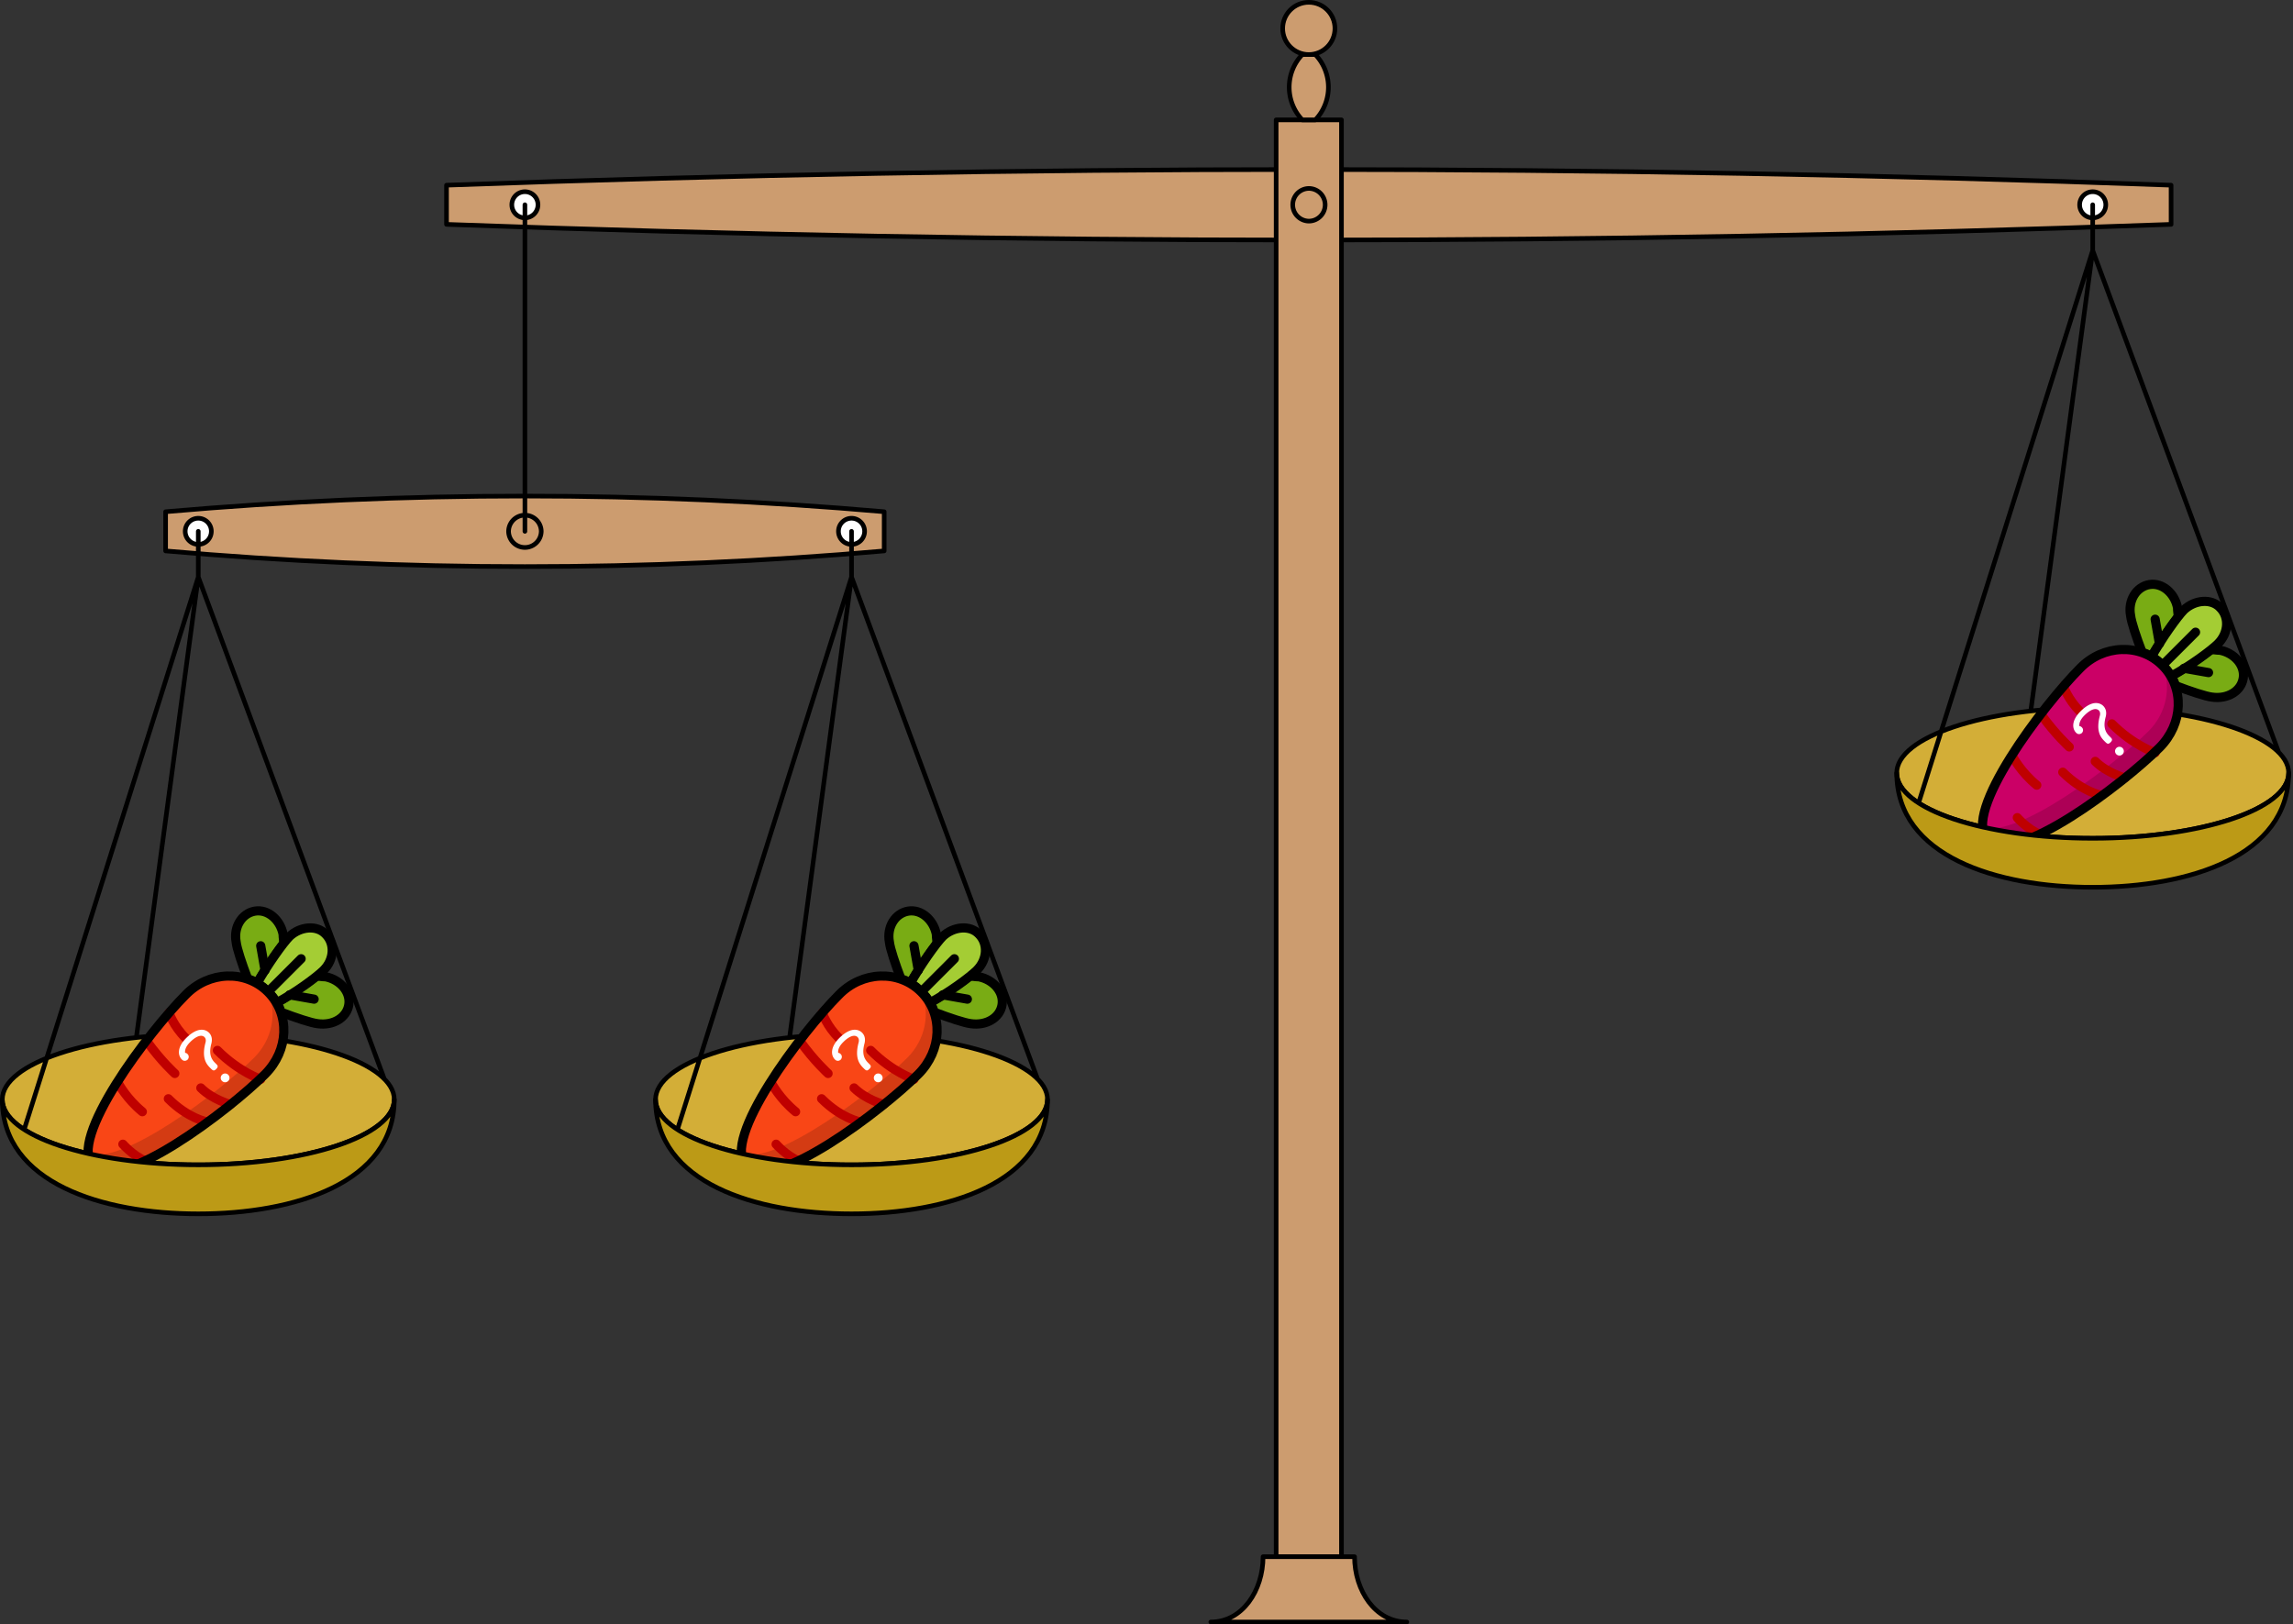 <svg xmlns="http://www.w3.org/2000/svg" width="995pt" height="940" viewBox="0 -705 995 705"><rect x="0" y="-705" width="995" height="705" fill="#333333" stroke="none"/><g id="page1"><path fill="#cc9c6f" d="M193.758-607.617c124.551 4.531 249.344 6.801 374.172 6.801s249.621-2.27 374.172-6.801v-17.008c-124.551-4.535-249.344-6.805-374.172-6.805s-249.621 2.27-374.172 6.805z"/><path fill="none" stroke="#000" stroke-linecap="round" stroke-linejoin="round" stroke-width="2" d="M193.758-607.617c124.551 4.531 249.344 6.801 374.172 6.801s249.621-2.27 374.172-6.801v-17.008c-124.551-4.535-249.344-6.805-374.172-6.805s-249.621 2.27-374.172 6.805z"/><path fill="#fff" d="M233.441-616.121a5.67 5.67 0 1 0-11.341-.003 5.67 5.67 0 0 0 11.341.003"/><path fill="none" stroke="#000" stroke-linecap="round" stroke-linejoin="round" stroke-width="2" d="M233.441-616.121a5.67 5.67 0 1 0-11.341-.003 5.67 5.67 0 0 0 11.341.003"/><path fill="#fff" d="M913.758-616.121c0-3.133-2.539-5.672-5.672-5.672s-5.668 2.539-5.668 5.672a5.67 5.67 0 0 0 11.34 0"/><path fill="none" stroke="#000" stroke-linecap="round" stroke-linejoin="round" stroke-width="2" d="M913.758-616.121c0-3.133-2.539-5.672-5.672-5.672s-5.668 2.539-5.668 5.672a5.67 5.67 0 0 0 11.34 0"/><path fill="#cc9c6f" d="M553.758-29.352h28.344v-623.621h-28.344Z"/><path fill="none" stroke="#000" stroke-linecap="round" stroke-linejoin="round" stroke-width="2" d="M553.758-29.352h28.344v-623.621h-28.344z"/><path fill="#cc9c6f" d="M575.016-616.121a7.09 7.09 0 0 0-7.086-7.09 7.089 7.089 0 0 0 0 14.176 7.085 7.085 0 0 0 7.086-7.086"/><path fill="none" stroke="#000" stroke-linecap="round" stroke-linejoin="round" stroke-width="2" d="M575.016-616.121a7.09 7.09 0 0 0-7.086-7.09 7.089 7.089 0 0 0 0 14.176 7.085 7.085 0 0 0 7.086-7.086"/><path fill="#cc9c6f" d="M570.766-652.973a20.56 20.56 0 0 0 5.668-14.172 20.57 20.57 0 0 0-5.668-14.175h-5.672a20.55 20.55 0 0 0-5.668 14.175 20.54 20.54 0 0 0 5.668 14.172z"/><path fill="none" stroke="#000" stroke-linecap="round" stroke-linejoin="round" stroke-width="2" d="M570.766-652.973a20.56 20.56 0 0 0 5.668-14.172 20.57 20.57 0 0 0-5.668-14.175h-5.672a20.55 20.55 0 0 0-5.668 14.175 20.54 20.54 0 0 0 5.668 14.172z"/><path fill="#cc9c6f" d="M579.27-692.656c0-6.266-5.079-11.34-11.34-11.34s-11.34 5.074-11.34 11.34c0 6.261 5.078 11.336 11.34 11.336s11.34-5.075 11.34-11.336"/><path fill="none" stroke="#000" stroke-linecap="round" stroke-linejoin="round" stroke-width="2" d="M579.27-692.656c0-6.266-5.079-11.34-11.34-11.34s-11.34 5.074-11.34 11.34c0 6.261 5.078 11.336 11.34 11.336s11.34-5.075 11.34-11.336"/><path fill="#cc9c6f" d="M610.449-1.004c-13.691 0-22.676-13.621-22.676-28.348h-39.687c0 14.727-8.984 28.348-22.676 28.348z"/><path fill="none" stroke="#000" stroke-linecap="round" stroke-linejoin="round" stroke-width="2" d="M610.449-1.004c-13.691 0-22.676-13.621-22.676-28.348h-39.687c0 14.727-8.984 28.348-22.676 28.348z"/><path fill="#d3ae37" d="M993.125-369.508c0-15.656-38.07-28.347-85.039-28.347-46.965 0-85.039 12.691-85.039 28.347s38.074 28.348 85.039 28.348c46.969 0 85.039-12.692 85.039-28.348"/><path fill="none" stroke="#000" stroke-linecap="round" stroke-linejoin="round" stroke-width="2" d="M993.125-369.508c0-15.656-38.07-28.347-85.039-28.347-46.965 0-85.039 12.691-85.039 28.347s38.074 28.348 85.039 28.348c46.969 0 85.039-12.692 85.039-28.348m-85.039-226.773 80.707 217.812m-80.707-217.812L881.207-396.41m26.879-199.871L832.539-356.48m75.547-239.801v-19.84"/><path fill="#79ac14" d="M933.613-419.965c3.446-5.949 8.145-12.84 11.59-17.223 0-1.253-.312-2.507-.312-4.074-1.254-6.261-6.578-10.961-12.215-10.019-5.637.937-9.399 6.89-8.145 13.465.313 2.82 2.508 9.398 5.012 15.972 1.254.317 2.82.942 4.07 1.879"/><path fill="none" stroke="#000" stroke-linecap="round" stroke-linejoin="round" stroke-width="3.977" d="M933.613-419.965c3.446-5.949 8.145-12.84 11.59-17.223 0-1.253-.312-2.507-.312-4.074-1.254-6.261-6.578-10.961-12.215-10.019-5.637.937-9.399 6.89-8.145 13.465.313 2.82 2.508 9.398 5.012 15.972 1.254.317 2.82.942 4.07 1.879"/><path fill="#79ac14" d="M942.07-411.508c5.95-3.445 12.84-8.14 17.227-11.586 1.25 0 2.504.313 4.07.313 6.266 1.254 10.961 6.578 10.024 12.215-.942 5.636-6.891 9.082-13.469 8.14-2.817-.312-9.395-2.504-15.973-5.012-.312-1.25-.937-2.816-1.879-4.07"/><path fill="none" stroke="#000" stroke-linecap="round" stroke-linejoin="round" stroke-width="3.977" d="M942.07-411.508c5.95-3.445 12.84-8.14 17.227-11.586 1.25 0 2.504.313 4.07.313 6.266 1.254 10.961 6.578 10.024 12.215-.942 5.636-6.891 9.082-13.469 8.14-2.817-.312-9.395-2.504-15.973-5.012-.312-1.25-.937-2.816-1.879-4.07"/><path fill="#a4cd34" d="M938.313-416.203q2.35 1.876 3.757 4.695c7.828-4.07 17.539-11.273 20.36-14.094 4.695-4.695 5.008-11.586.937-15.66-3.758-4.07-10.961-3.441-15.66.942-2.816 2.816-9.707 12.527-14.094 20.355q2.819 1.412 4.7 3.762"/><path fill="none" stroke="#000" stroke-linecap="round" stroke-linejoin="round" stroke-width="3.977" d="M938.313-416.203q2.35 1.876 3.757 4.695c7.828-4.07 17.539-11.273 20.36-14.094 4.695-4.695 5.008-11.586.937-15.66-3.758-4.07-10.961-3.441-15.66.942-2.816 2.816-9.707 12.527-14.094 20.355q2.819 1.412 4.7 3.762"/><path fill="#cb0066" d="M938.313-416.203c-9.708-9.711-25.68-9.082-35.704 1.25-15.66 15.66-51.675 62.953-40.089 74.539 11.589 11.59 58.878-24.43 74.539-40.086 10.336-10.336 10.961-25.996 1.254-35.703"/><path fill="#ad0056" d="M938.313-416.203c4.07 9.082 1.878 20.668-5.95 28.5-14.722 14.719-57.316 46.976-72.035 41.652 0 2.504.625 4.387 2.192 5.637 11.589 11.59 58.878-24.43 74.539-40.086 10.336-10.023 10.961-25.996 1.254-35.703"/><path fill="none" stroke="#bf0000" stroke-linecap="round" stroke-linejoin="round" stroke-width="3.977" d="M935.18-378.309s-9.395-3.132-18.789-12.527m-18.481 10.02s-5.949-5.325-12.215-14.09m36.332 27.558s-7.832-2.191-12.839-7.203m2.503 14.719s-8.144-1.566-16.597-10.02m-21.614-6.578s3.45 6.578 10.336 12.215m11.59-42.906s1.879 5.637 7.203 10.961m-27.246 46.039s4.383 5.012 9.707 7.203"/><path fill="none" stroke="#000" stroke-linecap="round" stroke-linejoin="round" stroke-width="3.977" d="m952.719-430.609-14.406 14.406m-3.133-20.047 1.879 10.648m21.296 12.528-10.648-1.879m-9.394-1.25c-9.708-9.711-25.68-9.082-35.704 1.25-15.66 15.66-51.675 62.953-40.089 74.539 11.589 11.59 58.878-24.43 74.539-40.086 10.336-10.336 10.961-25.996 1.254-35.703"/><path fill="#bc9a16" d="M823.047-369.508c0 36.176 43.398 49.606 85.039 49.606 41.644 0 85.039-13.43 85.039-49.606 0 15.656-38.07 28.348-85.039 28.348-46.965 0-85.039-12.692-85.039-28.348"/><path fill="none" stroke="#000" stroke-linecap="round" stroke-linejoin="round" stroke-width="2" d="M823.047-369.508c0 36.176 43.398 49.606 85.039 49.606 41.644 0 85.039-13.43 85.039-49.606 0 15.656-38.07 28.348-85.039 28.348-46.965 0-85.039-12.692-85.039-28.348"/><path fill="#cc9c6f" d="M71.867-465.887c51.555 4.528 103.688 6.805 155.906 6.805 52.215 0 104.352-2.277 155.903-6.805v-17.008c-51.551-4.527-103.688-6.8-155.903-6.8-52.218 0-104.351 2.273-155.906 6.8z"/><path fill="none" stroke="#000" stroke-linecap="round" stroke-linejoin="round" stroke-width="2" d="M71.867-465.887c51.555 4.528 103.688 6.805 155.906 6.805 52.215 0 104.352-2.277 155.903-6.805v-17.008c-51.551-4.527-103.688-6.8-155.903-6.8-52.218 0-104.351 2.273-155.906 6.8z"/><path fill="#fff" d="M91.707-474.391c0-3.129-2.535-5.668-5.668-5.668s-5.668 2.539-5.668 5.668a5.668 5.668 0 1 0 11.336 0"/><path fill="none" stroke="#000" stroke-linecap="round" stroke-linejoin="round" stroke-width="2" d="M91.707-474.391c0-3.129-2.535-5.668-5.668-5.668s-5.668 2.539-5.668 5.668a5.668 5.668 0 1 0 11.336 0"/><path fill="#fff" d="M375.172-474.391c0-3.129-2.535-5.668-5.668-5.668s-5.668 2.539-5.668 5.668a5.668 5.668 0 1 0 11.336 0"/><path fill="none" stroke="#000" stroke-linecap="round" stroke-linejoin="round" stroke-width="2" d="M375.172-474.391c0-3.129-2.535-5.668-5.668-5.668s-5.668 2.539-5.668 5.668a5.668 5.668 0 1 0 11.336 0"/><path fill="#d3ae37" d="M171.078-227.773c0-15.657-38.074-28.348-85.039-28.348S1-243.43 1-227.773c0 15.652 38.074 28.343 85.04 28.343s85.038-12.691 85.038-28.343"/><path fill="none" stroke="#000" stroke-linecap="round" stroke-linejoin="round" stroke-width="2" d="M171.078-227.773c0-15.657-38.074-28.348-85.039-28.348S1-243.43 1-227.773c0 15.652 38.074 28.343 85.04 28.343s85.038-12.691 85.038-28.343M86.04-454.547l80.702 217.813M86.04-454.547 59.16-254.676m26.88-199.871L10.491-214.75M86.04-454.547v-19.844"/><path fill="#79ac14" d="M111.566-278.23c3.446-5.95 8.145-12.84 11.59-17.227 0-1.254-.312-2.504-.312-4.07-1.254-6.262-6.578-10.961-12.215-10.024-5.641.942-9.399 6.891-8.145 13.469.313 2.816 2.504 9.394 5.012 15.973 1.25.312 2.817.937 4.07 1.879"/><path fill="none" stroke="#000" stroke-linecap="round" stroke-linejoin="round" stroke-width="3.977" d="M111.566-278.23c3.446-5.95 8.145-12.84 11.59-17.227 0-1.254-.312-2.504-.312-4.07-1.254-6.262-6.578-10.961-12.215-10.024-5.641.942-9.399 6.891-8.145 13.469.313 2.816 2.504 9.394 5.012 15.973 1.25.312 2.817.937 4.07 1.879"/><path fill="#79ac14" d="M120.023-269.773c5.95-3.446 12.84-8.145 17.223-11.59 1.254 0 2.508.312 4.074.312 6.266 1.254 10.961 6.578 10.024 12.215-.942 5.637-6.891 9.082-13.469 8.145-2.82-.317-9.395-2.508-15.973-5.012-.312-1.254-.937-2.82-1.879-4.07"/><path fill="none" stroke="#000" stroke-linecap="round" stroke-linejoin="round" stroke-width="3.977" d="M120.023-269.773c5.95-3.446 12.84-8.145 17.223-11.59 1.254 0 2.508.312 4.074.312 6.266 1.254 10.961 6.578 10.024 12.215-.942 5.637-6.891 9.082-13.469 8.145-2.82-.317-9.395-2.508-15.973-5.012-.312-1.254-.937-2.82-1.879-4.07"/><path fill="#a4cd34" d="M116.266-274.473q2.35 1.881 3.757 4.7c7.829-4.075 17.54-11.278 20.356-14.094 4.699-4.699 5.012-11.59.941-15.66-3.757-4.071-10.961-3.446-15.66.937-2.816 2.82-9.707 12.531-14.094 20.36q2.819 1.41 4.7 3.757"/><path fill="none" stroke="#000" stroke-linecap="round" stroke-linejoin="round" stroke-width="3.977" d="M116.266-274.473q2.35 1.881 3.757 4.7c7.829-4.075 17.54-11.278 20.356-14.094 4.699-4.699 5.012-11.59.941-15.66-3.757-4.071-10.961-3.446-15.66.937-2.816 2.82-9.707 12.531-14.094 20.36q2.819 1.41 4.7 3.757"/><path fill="#f94616" d="M116.266-274.473c-9.711-9.707-25.684-9.082-35.704 1.254-15.66 15.66-51.675 62.949-40.09 74.539 11.59 11.586 58.88-24.429 74.54-40.09 10.336-10.335 10.961-25.996 1.254-35.703"/><path fill="#d43b13" d="M116.266-274.473c4.07 9.082 1.879 20.672-5.953 28.5-14.72 14.719-57.313 46.981-72.032 41.657 0 2.503.625 4.382 2.192 5.636 11.59 11.586 58.879-24.429 74.539-40.09 10.336-10.019 10.961-25.996 1.254-35.703"/><path fill="none" stroke="#bf0000" stroke-linecap="round" stroke-linejoin="round" stroke-width="3.977" d="M113.133-236.578s-9.395-3.133-18.79-12.527m-18.48 10.023s-5.949-5.324-12.215-14.094m36.332 27.563s-7.832-2.196-12.84-7.203m2.505 14.718s-8.145-1.566-16.598-10.023m-21.613-6.578s3.445 6.578 10.336 12.215m11.59-42.907s1.878 5.637 7.203 10.961m-27.247 46.039s4.383 5.012 9.707 7.203"/><path fill="none" stroke="#000" stroke-linecap="round" stroke-linejoin="round" stroke-width="3.977" d="m130.672-288.879-14.406 14.406m-3.133-20.043 1.879 10.649m21.297 12.527-10.649-1.879m-9.394-1.254c-9.711-9.707-25.684-9.082-35.704 1.254-15.66 15.66-51.675 62.949-40.09 74.539 11.59 11.586 58.88-24.429 74.54-40.09 10.336-10.335 10.961-25.996 1.254-35.703"/><path fill="#bc9a16" d="M1-227.773c0 36.175 43.398 49.605 85.04 49.605 41.644 0 85.038-13.43 85.038-49.605 0 15.652-38.074 28.343-85.039 28.343S1-212.121 1-227.773"/><path fill="none" stroke="#000" stroke-linecap="round" stroke-linejoin="round" stroke-width="2" d="M1-227.773c0 36.175 43.398 49.605 85.04 49.605 41.644 0 85.038-13.43 85.038-49.605 0 15.652-38.074 28.343-85.039 28.343S1-212.121 1-227.773"/><path fill="#d3ae37" d="M454.543-227.773c0-15.657-38.074-28.348-85.039-28.348s-85.039 12.691-85.039 28.348c0 15.652 38.074 28.343 85.039 28.343s85.039-12.691 85.039-28.343"/><path fill="none" stroke="#000" stroke-linecap="round" stroke-linejoin="round" stroke-width="2" d="M454.543-227.773c0-15.657-38.074-28.348-85.039-28.348s-85.039 12.691-85.039 28.348c0 15.652 38.074 28.343 85.039 28.343s85.039-12.691 85.039-28.343m-85.039-226.774 80.703 217.813m-80.703-217.813-26.879 199.871m26.879-199.871L293.957-214.75m75.547-239.797v-19.844"/><path fill="#79ac14" d="M395.031-278.23c3.446-5.95 8.145-12.84 11.59-17.227 0-1.254-.312-2.504-.312-4.07-1.254-6.262-6.579-10.961-12.215-10.024-5.641.942-9.399 6.891-8.145 13.469.313 2.816 2.504 9.394 5.012 15.973 1.254.312 2.816.937 4.07 1.879"/><path fill="none" stroke="#000" stroke-linecap="round" stroke-linejoin="round" stroke-width="3.977" d="M395.031-278.23c3.446-5.95 8.145-12.84 11.59-17.227 0-1.254-.312-2.504-.312-4.07-1.254-6.262-6.579-10.961-12.215-10.024-5.641.942-9.399 6.891-8.145 13.469.313 2.816 2.504 9.394 5.012 15.973 1.254.312 2.816.937 4.07 1.879"/><path fill="#79ac14" d="M403.488-269.773c5.95-3.446 12.84-8.145 17.227-11.59 1.25 0 2.504.312 4.07.312 6.262 1.254 10.961 6.578 10.024 12.215-.942 5.637-6.891 9.082-13.469 8.145-2.82-.317-9.395-2.508-15.973-5.012-.312-1.254-.941-2.82-1.879-4.07"/><path fill="none" stroke="#000" stroke-linecap="round" stroke-linejoin="round" stroke-width="3.977" d="M403.488-269.773c5.95-3.446 12.84-8.145 17.227-11.59 1.25 0 2.504.312 4.07.312 6.262 1.254 10.961 6.578 10.024 12.215-.942 5.637-6.891 9.082-13.469 8.145-2.82-.317-9.395-2.508-15.973-5.012-.312-1.254-.941-2.82-1.879-4.07"/><path fill="#a4cd34" d="M399.73-274.473c1.567 1.254 2.817 2.821 3.758 4.7 7.828-4.075 17.539-11.278 20.356-14.094 4.699-4.699 5.011-11.59.941-15.66-3.758-4.071-10.961-3.446-15.66.937-2.816 2.82-9.711 12.531-14.094 20.36q2.819 1.41 4.699 3.757"/><path fill="none" stroke="#000" stroke-linecap="round" stroke-linejoin="round" stroke-width="3.977" d="M399.73-274.473c1.567 1.254 2.817 2.821 3.758 4.7 7.828-4.075 17.539-11.278 20.356-14.094 4.699-4.699 5.011-11.59.941-15.66-3.758-4.071-10.961-3.446-15.66.937-2.816 2.82-9.711 12.531-14.094 20.36q2.819 1.41 4.699 3.757"/><path fill="#f94616" d="M399.73-274.473c-9.71-9.707-25.683-9.082-35.703 1.254-15.66 15.66-51.675 62.949-40.089 74.539 11.589 11.586 58.878-24.429 74.539-40.09 10.336-10.335 10.961-25.996 1.253-35.703"/><path fill="#d43b13" d="M399.73-274.473c4.071 9.082 1.879 20.672-5.953 28.5-14.718 14.719-57.312 46.981-72.031 41.657 0 2.503.625 4.382 2.192 5.636 11.589 11.586 58.878-24.429 74.539-40.09 10.336-10.019 10.961-25.996 1.253-35.703"/><path fill="none" stroke="#bf0000" stroke-linecap="round" stroke-linejoin="round" stroke-width="3.977" d="M396.598-236.578s-9.395-3.133-18.789-12.527m-18.481 10.023s-5.949-5.324-12.215-14.094m36.332 27.563s-7.832-2.196-12.843-7.203m2.507 14.718s-8.144-1.566-16.597-10.023m-21.614-6.578s3.446 6.578 10.336 12.215m11.59-42.907s1.879 5.637 7.203 10.961m-27.25 46.039s4.387 5.012 9.711 7.203"/><path fill="none" stroke="#000" stroke-linecap="round" stroke-linejoin="round" stroke-width="3.977" d="m414.137-288.879-14.407 14.406m-3.132-20.043 1.879 10.649m21.296 12.527-10.648-1.879m-9.395-1.254c-9.71-9.707-25.683-9.082-35.703 1.254-15.66 15.66-51.675 62.949-40.089 74.539 11.589 11.586 58.878-24.429 74.539-40.09 10.336-10.335 10.961-25.996 1.253-35.703"/><path fill="#bc9a16" d="M284.465-227.773c0 36.175 43.394 49.605 85.039 49.605 41.641 0 85.039-13.43 85.039-49.605 0 15.652-38.074 28.343-85.039 28.343s-85.039-12.691-85.039-28.343"/><path fill="none" stroke="#000" stroke-linecap="round" stroke-linejoin="round" stroke-width="2" d="M284.465-227.773c0 36.175 43.394 49.605 85.039 49.605 41.641 0 85.039-13.43 85.039-49.605 0 15.652-38.074 28.343-85.039 28.343s-85.039-12.691-85.039-28.343"/><path fill="#cc9c6f" d="M234.859-474.391a7.088 7.088 0 0 0-14.175 0 7.088 7.088 0 0 0 14.175 0"/><path fill="none" stroke="#000" stroke-linecap="round" stroke-linejoin="round" stroke-width="2" d="M234.859-474.391a7.088 7.088 0 0 0-14.175 0 7.088 7.088 0 0 0 14.175 0m-7.086 0v-141.73"/><path fill="#fff" d="M915.207-385.609c-2.031-2.032-2.477-4.571-1.488-8.246.535-2.09.027-3.676-1.047-4.75-1.074-1.075-4.449-3.079-9.918 2.39-3.914 3.914-3.645 7.469-1.856 9.262 1.047 1.047 2.153.418 2.508.062.449-.449.84-1.554-.027-2.422-.477-.476-.777-.48-1.043-.507-.18-1.02.148-2.66 2.148-4.66 3.141-3.137 5.258-3.168 6.246-2.184.836.836.536 2.031.418 2.449-1.793 6.871.594 9.442 2.118 10.969 1.074 1.074 1.492 1.492 2.57.418 1.074-1.078.566-1.586-.09-2.242zm5.824 5.289c-.746-.746-1.941-.746-2.687 0s-.75 1.941 0 2.687c.746.75 1.941.75 2.687 0a1.893 1.893 0 0 0 0-2.687M93.207-243.809c-2.031-2.031-2.476-4.57-1.488-8.246.535-2.09.027-3.675-1.047-4.75-1.074-1.074-4.45-3.078-9.918 2.391-3.914 3.914-3.645 7.469-1.856 9.262 1.047 1.047 2.153.418 2.508.058.45-.445.84-1.554-.027-2.418-.477-.48-.777-.48-1.043-.508-.18-1.019.148-2.66 2.148-4.66 3.141-3.14 5.258-3.168 6.247-2.183.835.836.535 2.031.417 2.449-1.792 6.871.594 9.441 2.118 10.969 1.074 1.074 1.492 1.492 2.57.414 1.074-1.074.566-1.582-.09-2.239zm5.824 5.289a1.893 1.893 0 0 0-2.687 0 1.89 1.89 0 0 0 0 2.688 1.89 1.89 0 0 0 2.687 0 1.894 1.894 0 0 0 0-2.688m277.578-5.289c-2.031-2.031-2.48-4.57-1.492-8.246.539-2.09.031-3.675-1.047-4.75-1.074-1.074-4.449-3.078-9.914 2.391-3.914 3.914-3.648 7.469-1.855 9.262 1.043 1.047 2.148.418 2.508.058.449-.445.836-1.554-.028-2.418-.48-.48-.777-.48-1.047-.508-.179-1.019.149-2.66 2.153-4.66 3.136-3.14 5.258-3.168 6.242-2.183.836.836.539 2.031.418 2.449-1.793 6.871.594 9.441 2.117 10.969 1.078 1.074 1.492 1.492 2.57.414 1.075-1.074.571-1.582-.089-2.239zm5.821 5.289a1.894 1.894 0 0 0-2.688 0 1.894 1.894 0 0 0 0 2.688 1.89 1.89 0 0 0 2.688 0c.75-.746.75-1.941 0-2.688"/></g></svg>